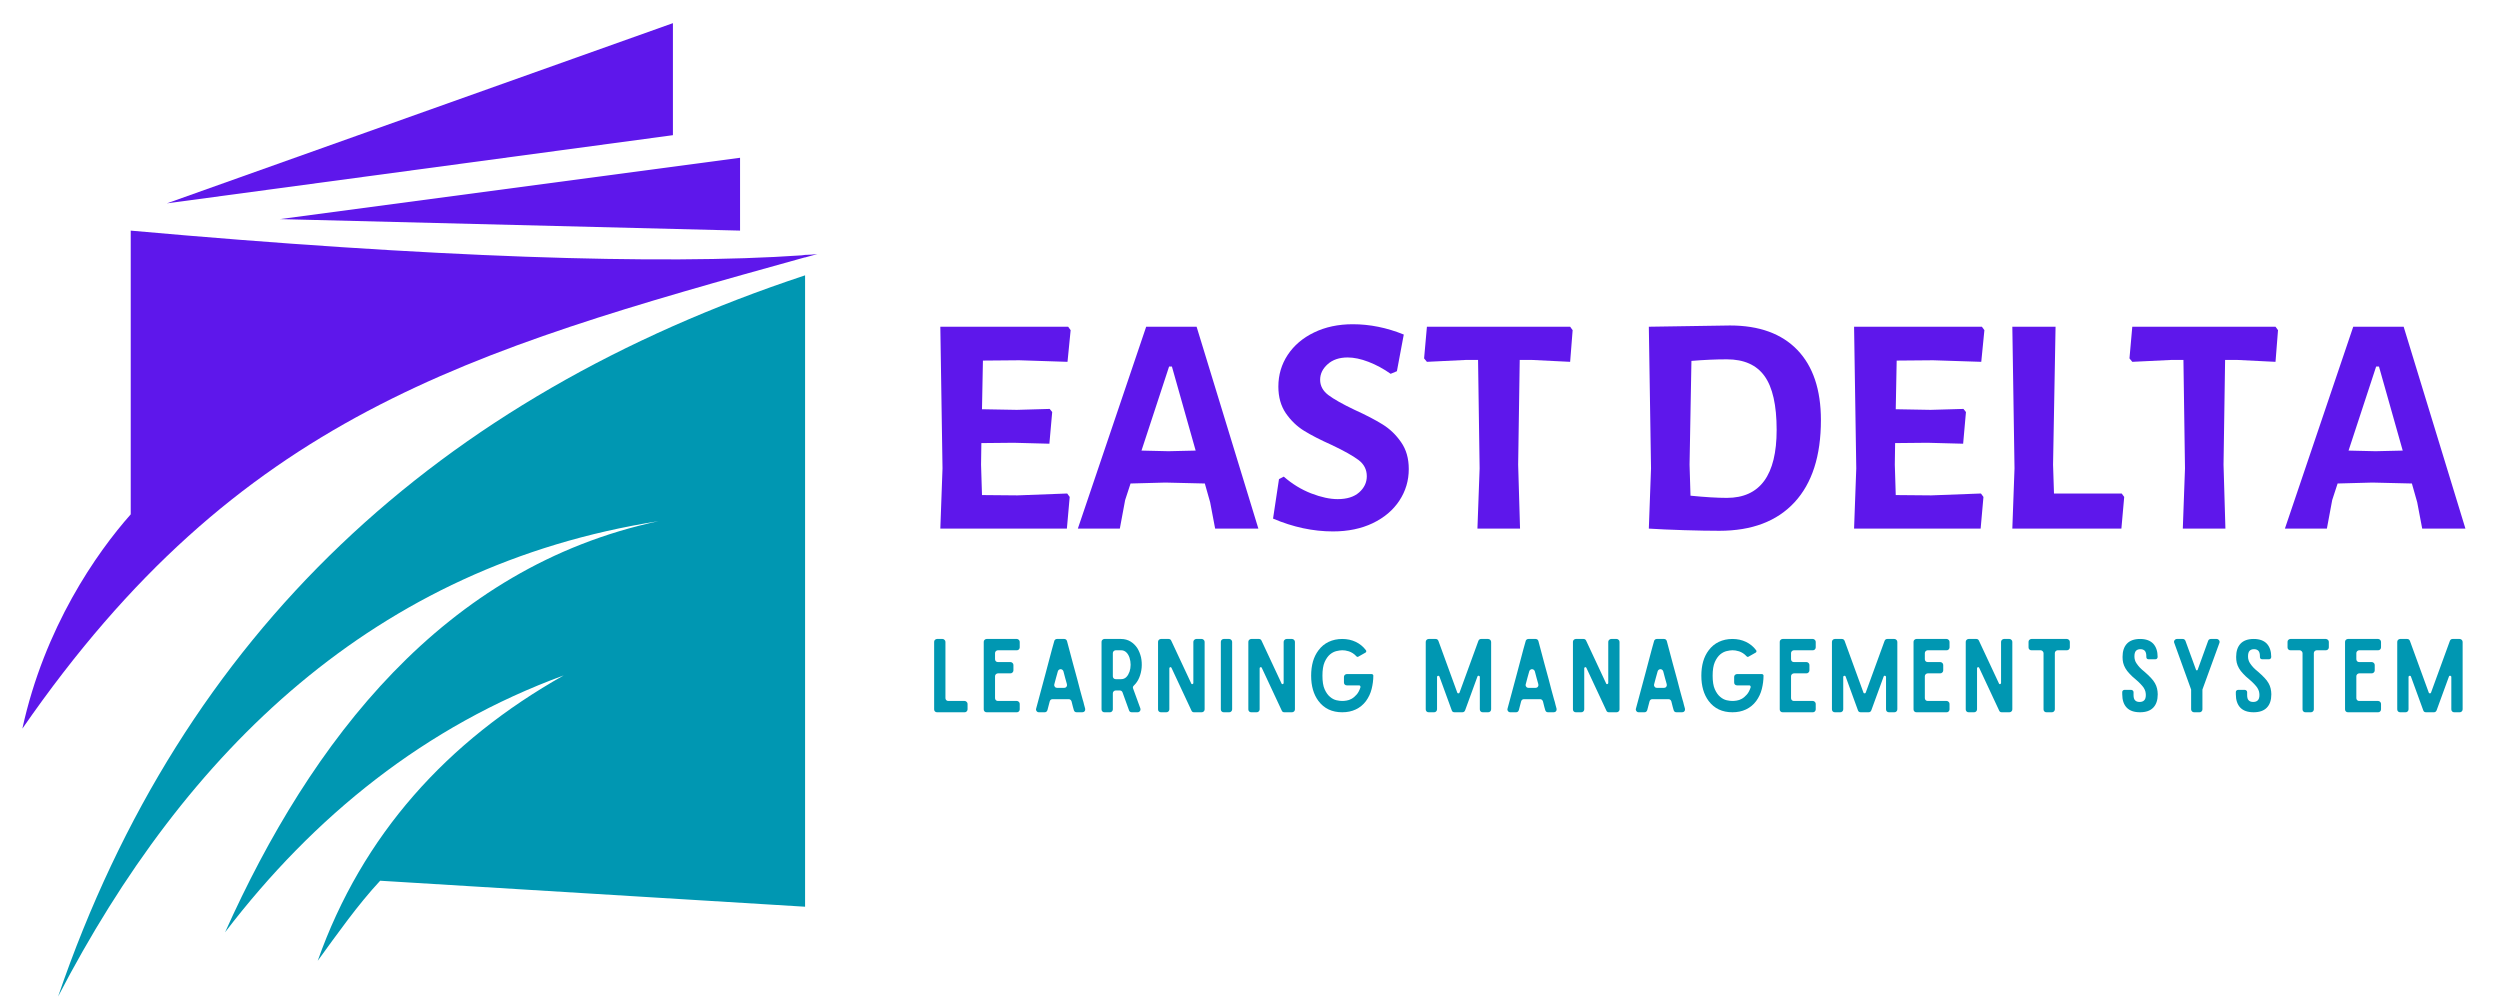 <svg xmlns="http://www.w3.org/2000/svg" xmlns:xlink="http://www.w3.org/1999/xlink" width="500" zoomAndPan="magnify" viewBox="0 0 375 150" height="200" preserveAspectRatio="xMidYMid meet" version="1.0"><defs><g/><clipPath id="18ae863fc8"><path d="M 25 3.355 L 101 3.355 L 101 31 L 25 31 Z M 25 3.355 " clip-rule="nonzero"/></clipPath><clipPath id="66ba76a9de"><path d="M 3.355 34 L 122.605 34 L 122.605 110 L 3.355 110 Z M 3.355 34 " clip-rule="nonzero"/></clipPath><clipPath id="3b67ca5e8e"><path d="M 8 41 L 121 41 L 121 149.605 L 8 149.605 Z M 8 41 " clip-rule="nonzero"/></clipPath></defs><g clip-path="url(#18ae863fc8)"><path fill="#5e17eb" d="M 100.938 3.473 L 25.027 30.504 L 100.938 20.277 Z M 100.938 3.473 " fill-opacity="1" fill-rule="evenodd"/></g><path fill="#5e17eb" d="M 111.008 34.59 L 111.008 23.668 L 41.98 32.867 Z M 111.008 34.59 " fill-opacity="1" fill-rule="evenodd"/><g clip-path="url(#66ba76a9de)"><path fill="#5e17eb" d="M 120.762 38.234 L 120.25 38.301 C 99.152 39.77 64.48 38.617 19.609 34.594 L 19.609 77.152 C 14.508 82.902 6.672 94.086 3.355 109.293 C 35.801 62.391 69.898 52.742 120.695 38.617 L 120.762 38.617 L 122.609 38.109 C 121.973 38.172 121.398 38.234 120.762 38.234 Z M 120.762 38.234 " fill-opacity="1" fill-rule="evenodd"/></g><g clip-path="url(#3b67ca5e8e)"><path fill="#0097b2" d="M 8.711 149.488 C 27.832 112.617 56.195 84.883 98.77 78.176 C 66.52 85.074 46.637 111.148 33.762 139.84 C 47.145 122.332 63.844 108.91 84.559 101.309 C 67.094 111.148 54.348 125.207 47.656 144.121 C 50.586 140.094 53.645 135.75 57.023 132.109 L 120.762 136.008 L 120.762 41.301 C 65.754 59.516 27.449 94.723 8.711 149.488 Z M 8.711 149.488 " fill-opacity="1" fill-rule="evenodd"/></g><g fill="#5e17eb" fill-opacity="1"><g transform="translate(137.377, 79.291)"><g><path d="M 22.703 -5.266 L 23.078 -4.75 L 22.656 0 L 3.672 0 L 4 -9.031 L 3.672 -30.281 L 22.844 -30.281 L 23.219 -29.766 L 22.75 -25.016 L 15.516 -25.25 L 10.062 -25.203 L 9.922 -17.906 L 15.141 -17.812 L 20.078 -17.953 L 20.453 -17.484 L 20.031 -12.734 L 14.672 -12.875 L 9.828 -12.828 L 9.781 -9.594 L 9.922 -5.031 L 15.234 -4.984 Z M 22.703 -5.266 "/></g></g></g><g fill="#5e17eb" fill-opacity="1"><g transform="translate(161.302, 79.291)"><g><path d="M 27.453 0 L 20.969 0 L 20.219 -3.953 L 19.422 -6.766 L 13.5 -6.906 L 8.281 -6.766 L 7.469 -4.281 L 6.672 0 L 0.375 0 L 10.625 -30.281 L 18.188 -30.281 Z M 18.047 -11.703 L 14.484 -24.312 L 14.062 -24.312 L 9.922 -11.703 L 13.969 -11.609 Z M 18.047 -11.703 "/></g></g></g><g fill="#5e17eb" fill-opacity="1"><g transform="translate(189.504, 79.291)"><g><path d="M 13.406 -30.656 C 15.969 -30.656 18.52 -30.141 21.062 -29.109 L 20.031 -23.609 L 19.094 -23.219 C 18.02 -23.977 16.91 -24.578 15.766 -25.016 C 14.629 -25.453 13.586 -25.672 12.641 -25.672 C 11.391 -25.672 10.391 -25.332 9.641 -24.656 C 8.891 -23.988 8.516 -23.211 8.516 -22.328 C 8.516 -21.422 8.926 -20.656 9.75 -20.031 C 10.582 -19.406 11.895 -18.664 13.688 -17.812 C 15.406 -17.031 16.805 -16.301 17.891 -15.625 C 18.973 -14.957 19.895 -14.07 20.656 -12.969 C 21.426 -11.875 21.812 -10.531 21.812 -8.938 C 21.812 -7.207 21.344 -5.629 20.406 -4.203 C 19.469 -2.773 18.133 -1.645 16.406 -0.812 C 14.688 0.008 12.695 0.422 10.438 0.422 C 7.457 0.422 4.461 -0.219 1.453 -1.5 L 2.344 -7.422 L 3.062 -7.797 C 4.312 -6.703 5.68 -5.863 7.172 -5.281 C 8.66 -4.707 9.984 -4.422 11.141 -4.422 C 12.523 -4.422 13.598 -4.754 14.359 -5.422 C 15.129 -6.098 15.516 -6.91 15.516 -7.859 C 15.516 -8.859 15.098 -9.672 14.266 -10.297 C 13.43 -10.922 12.094 -11.672 10.25 -12.547 C 8.551 -13.305 7.172 -14.016 6.109 -14.672 C 5.047 -15.328 4.133 -16.203 3.375 -17.297 C 2.625 -18.398 2.25 -19.734 2.25 -21.297 C 2.25 -23.055 2.719 -24.645 3.656 -26.062 C 4.602 -27.488 5.922 -28.609 7.609 -29.422 C 9.305 -30.242 11.238 -30.656 13.406 -30.656 Z M 13.406 -30.656 "/></g></g></g><g fill="#5e17eb" fill-opacity="1"><g transform="translate(212.912, 79.291)"><g><path d="M 22.984 -29.766 L 22.609 -25.016 L 16.922 -25.297 L 15.047 -25.297 L 14.812 -9.594 L 15.094 0 L 8.703 0 L 9.031 -9.031 L 8.797 -25.297 L 6.906 -25.297 L 1.125 -25.016 L 0.703 -25.531 L 1.125 -30.281 L 22.609 -30.281 Z M 22.984 -29.766 "/></g></g></g><g fill="#5e17eb" fill-opacity="1"><g transform="translate(236.555, 79.291)"><g/></g></g><g fill="#5e17eb" fill-opacity="1"><g transform="translate(243.653, 79.291)"><g><path d="M 15.844 -30.469 C 20.227 -30.469 23.598 -29.242 25.953 -26.797 C 28.305 -24.348 29.484 -20.836 29.484 -16.266 C 29.484 -10.91 28.164 -6.805 25.531 -3.953 C 22.895 -1.098 19.133 0.328 14.25 0.328 C 12.77 0.328 11.004 0.297 8.953 0.234 C 6.898 0.172 5.141 0.094 3.672 0 L 4 -9.031 L 3.672 -30.281 Z M 15.375 -4.609 C 20.352 -4.609 22.844 -8.008 22.844 -14.812 C 22.844 -18.508 22.238 -21.195 21.031 -22.875 C 19.832 -24.551 17.945 -25.391 15.375 -25.391 C 13.707 -25.391 11.938 -25.312 10.062 -25.156 L 9.781 -9.594 L 9.922 -4.938 C 12.117 -4.719 13.938 -4.609 15.375 -4.609 Z M 15.375 -4.609 "/></g></g></g><g fill="#5e17eb" fill-opacity="1"><g transform="translate(274.44, 79.291)"><g><path d="M 22.703 -5.266 L 23.078 -4.75 L 22.656 0 L 3.672 0 L 4 -9.031 L 3.672 -30.281 L 22.844 -30.281 L 23.219 -29.766 L 22.75 -25.016 L 15.516 -25.25 L 10.062 -25.203 L 9.922 -17.906 L 15.141 -17.812 L 20.078 -17.953 L 20.453 -17.484 L 20.031 -12.734 L 14.672 -12.875 L 9.828 -12.828 L 9.781 -9.594 L 9.922 -5.031 L 15.234 -4.984 Z M 22.703 -5.266 "/></g></g></g><g fill="#5e17eb" fill-opacity="1"><g transform="translate(298.365, 79.291)"><g><path d="M 20.266 -4.75 L 19.844 0 L 3.484 0 L 3.812 -9.031 L 3.484 -30.281 L 9.969 -30.281 L 9.594 -9.594 L 9.734 -5.266 L 19.891 -5.266 Z M 20.266 -4.75 "/></g></g></g><g fill="#5e17eb" fill-opacity="1"><g transform="translate(318.718, 79.291)"><g><path d="M 22.984 -29.766 L 22.609 -25.016 L 16.922 -25.297 L 15.047 -25.297 L 14.812 -9.594 L 15.094 0 L 8.703 0 L 9.031 -9.031 L 8.797 -25.297 L 6.906 -25.297 L 1.125 -25.016 L 0.703 -25.531 L 1.125 -30.281 L 22.609 -30.281 Z M 22.984 -29.766 "/></g></g></g><g fill="#5e17eb" fill-opacity="1"><g transform="translate(342.361, 79.291)"><g><path d="M 27.453 0 L 20.969 0 L 20.219 -3.953 L 19.422 -6.766 L 13.5 -6.906 L 8.281 -6.766 L 7.469 -4.281 L 6.672 0 L 0.375 0 L 10.625 -30.281 L 18.188 -30.281 Z M 18.047 -11.703 L 14.484 -24.312 L 14.062 -24.312 L 9.922 -11.703 L 13.969 -11.609 Z M 18.047 -11.703 "/></g></g></g><g fill="#0097b2" fill-opacity="1"><g transform="translate(139.371, 106.84)"><g><path d="M 5.324 -1.695 L 2.879 -1.695 C 2.762 -1.695 2.656 -1.727 2.566 -1.816 C 2.477 -1.906 2.445 -2.012 2.445 -2.129 L 2.445 -10.559 C 2.445 -10.68 2.398 -10.77 2.309 -10.859 C 2.219 -10.949 2.129 -10.996 2.012 -10.996 L 1.184 -10.996 C 1.066 -10.996 0.961 -10.949 0.871 -10.859 C 0.781 -10.77 0.75 -10.68 0.75 -10.559 L 0.75 -0.434 C 0.75 -0.316 0.781 -0.211 0.871 -0.121 C 0.961 -0.031 1.066 0 1.184 0 L 5.324 0 C 5.445 0 5.535 -0.031 5.625 -0.121 C 5.715 -0.211 5.762 -0.316 5.762 -0.434 L 5.762 -1.262 C 5.762 -1.379 5.715 -1.469 5.625 -1.559 C 5.535 -1.648 5.445 -1.695 5.324 -1.695 Z M 5.324 -1.695 "/></g></g></g><g fill="#0097b2" fill-opacity="1"><g transform="translate(146.811, 106.84)"><g><path d="M 6.148 -9.734 L 6.148 -10.559 C 6.148 -10.68 6.105 -10.77 6.016 -10.859 C 5.926 -10.949 5.836 -10.996 5.715 -10.996 L 1.184 -10.996 C 1.066 -10.996 0.961 -10.949 0.871 -10.859 C 0.781 -10.77 0.75 -10.68 0.75 -10.559 L 0.75 -0.434 C 0.75 -0.316 0.781 -0.211 0.871 -0.121 C 0.961 -0.031 1.066 0 1.184 0 L 5.715 0 C 5.836 0 5.926 -0.031 6.016 -0.121 C 6.105 -0.211 6.148 -0.316 6.148 -0.434 L 6.148 -1.262 C 6.148 -1.379 6.105 -1.469 6.016 -1.559 C 5.926 -1.648 5.836 -1.695 5.715 -1.695 L 2.879 -1.695 C 2.762 -1.695 2.656 -1.727 2.566 -1.816 C 2.477 -1.906 2.445 -2.012 2.445 -2.129 L 2.445 -5.398 C 2.445 -5.52 2.477 -5.609 2.566 -5.699 C 2.656 -5.789 2.762 -5.836 2.879 -5.836 L 4.754 -5.836 C 4.875 -5.836 4.98 -5.879 5.07 -5.969 C 5.16 -6.059 5.203 -6.164 5.203 -6.285 L 5.203 -7.094 C 5.203 -7.215 5.16 -7.305 5.07 -7.395 C 4.98 -7.484 4.875 -7.531 4.754 -7.531 L 2.879 -7.531 C 2.762 -7.531 2.656 -7.559 2.566 -7.648 C 2.477 -7.738 2.445 -7.844 2.445 -7.965 L 2.445 -8.863 C 2.445 -8.984 2.477 -9.074 2.566 -9.164 C 2.656 -9.254 2.762 -9.301 2.879 -9.301 L 5.715 -9.301 C 5.836 -9.301 5.926 -9.328 6.016 -9.422 C 6.105 -9.512 6.148 -9.613 6.148 -9.734 Z M 6.148 -9.734 "/></g></g></g><g fill="#0097b2" fill-opacity="1"><g transform="translate(154.641, 106.84)"><g><path d="M 6.855 0 L 7.711 0 C 7.844 0 7.965 -0.047 8.055 -0.164 C 8.145 -0.285 8.16 -0.406 8.129 -0.555 C 8.055 -0.809 7.996 -1.004 7.965 -1.156 C 7.934 -1.289 7.906 -1.41 7.875 -1.531 C 7.844 -1.637 7.801 -1.754 7.77 -1.875 C 7.738 -1.996 7.68 -2.176 7.621 -2.414 C 7.559 -2.656 7.469 -2.969 7.363 -3.359 C 7.262 -3.75 7.125 -4.262 6.961 -4.906 C 6.781 -5.535 6.57 -6.328 6.316 -7.273 C 6.059 -8.203 5.762 -9.344 5.414 -10.664 C 5.387 -10.754 5.34 -10.844 5.266 -10.906 C 5.176 -10.965 5.086 -10.996 4.996 -10.996 L 3.914 -10.996 C 3.809 -10.996 3.719 -10.965 3.645 -10.906 C 3.555 -10.844 3.512 -10.754 3.496 -10.664 C 3.406 -10.379 3.301 -9.988 3.164 -9.48 C 3.031 -8.969 2.879 -8.414 2.715 -7.785 C 2.551 -7.156 2.371 -6.496 2.191 -5.805 C 2.012 -5.113 1.828 -4.441 1.648 -3.781 C 1.469 -3.121 1.305 -2.52 1.156 -1.949 C 1.004 -1.379 0.871 -0.914 0.781 -0.555 C 0.734 -0.406 0.766 -0.285 0.855 -0.164 C 0.945 -0.047 1.051 0 1.199 0 L 2.055 0 C 2.266 0 2.398 -0.105 2.477 -0.328 C 2.52 -0.48 2.566 -0.676 2.625 -0.898 C 2.684 -1.109 2.746 -1.363 2.82 -1.637 C 2.879 -1.844 3.031 -1.965 3.254 -1.965 L 5.656 -1.965 C 5.863 -1.965 6.016 -1.844 6.09 -1.637 C 6.18 -1.273 6.238 -1.004 6.301 -0.797 C 6.359 -0.586 6.406 -0.434 6.434 -0.328 C 6.496 -0.105 6.645 0 6.855 0 Z M 3.512 -4.215 C 3.602 -4.531 3.676 -4.844 3.766 -5.176 C 3.855 -5.488 3.945 -5.805 4.035 -6.137 C 4.066 -6.238 4.109 -6.316 4.199 -6.375 C 4.273 -6.434 4.363 -6.465 4.453 -6.465 C 4.547 -6.465 4.621 -6.434 4.711 -6.375 C 4.785 -6.316 4.844 -6.238 4.875 -6.137 C 4.965 -5.773 5.055 -5.43 5.145 -5.113 C 5.234 -4.785 5.309 -4.484 5.398 -4.215 C 5.43 -4.066 5.414 -3.945 5.324 -3.824 C 5.234 -3.703 5.113 -3.66 4.98 -3.66 L 3.93 -3.66 C 3.781 -3.66 3.676 -3.703 3.586 -3.824 C 3.496 -3.945 3.465 -4.066 3.512 -4.215 Z M 3.512 -4.215 "/></g></g></g><g fill="#0097b2" fill-opacity="1"><g transform="translate(164.481, 106.84)"><g><path d="M 3.66 -10.996 L 1.184 -10.996 C 1.066 -10.996 0.961 -10.949 0.871 -10.859 C 0.781 -10.77 0.75 -10.68 0.75 -10.559 L 0.75 -0.434 C 0.75 -0.316 0.781 -0.211 0.871 -0.121 C 0.961 -0.031 1.066 0 1.184 0 L 2.012 0 C 2.129 0 2.219 -0.031 2.309 -0.121 C 2.398 -0.211 2.445 -0.316 2.445 -0.434 L 2.445 -2.836 C 2.445 -2.953 2.477 -3.047 2.566 -3.137 C 2.656 -3.227 2.762 -3.27 2.879 -3.27 L 3.48 -3.27 C 3.691 -3.27 3.824 -3.164 3.898 -2.984 L 4.875 -0.285 C 4.934 -0.09 5.086 0 5.297 0 L 6.148 0 C 6.301 0 6.422 -0.059 6.512 -0.18 C 6.602 -0.301 6.613 -0.434 6.57 -0.586 L 5.488 -3.555 C 5.414 -3.734 5.461 -3.887 5.609 -4.02 C 5.941 -4.336 6.211 -4.727 6.406 -5.203 C 6.602 -5.672 6.719 -6.164 6.766 -6.691 C 6.809 -7.199 6.781 -7.727 6.676 -8.234 C 6.555 -8.746 6.375 -9.195 6.121 -9.613 C 5.852 -10.02 5.52 -10.352 5.113 -10.605 C 4.695 -10.859 4.215 -10.996 3.66 -10.996 Z M 2.445 -5.398 L 2.445 -8.863 C 2.445 -8.984 2.477 -9.074 2.566 -9.164 C 2.656 -9.254 2.762 -9.301 2.879 -9.301 L 3.691 -9.301 C 4.004 -9.301 4.273 -9.18 4.484 -8.969 C 4.695 -8.762 4.844 -8.488 4.949 -8.176 C 5.055 -7.844 5.113 -7.5 5.113 -7.125 C 5.113 -6.75 5.055 -6.406 4.949 -6.09 C 4.828 -5.762 4.68 -5.488 4.469 -5.281 C 4.262 -5.07 3.988 -4.965 3.691 -4.965 L 2.879 -4.965 C 2.762 -4.965 2.656 -4.996 2.566 -5.086 C 2.477 -5.176 2.445 -5.281 2.445 -5.398 Z M 2.445 -5.398 "/></g></g></g><g fill="#0097b2" fill-opacity="1"><g transform="translate(172.956, 106.84)"><g><path d="M 7.305 -10.996 L 6.496 -10.996 C 6.375 -10.996 6.27 -10.949 6.18 -10.859 C 6.09 -10.77 6.047 -10.68 6.047 -10.559 L 6.047 -4.395 C 6.047 -4.305 6 -4.246 5.926 -4.23 C 5.82 -4.199 5.762 -4.23 5.73 -4.32 L 2.73 -10.738 C 2.656 -10.906 2.52 -10.996 2.34 -10.996 L 1.184 -10.996 C 1.066 -10.996 0.961 -10.949 0.871 -10.859 C 0.781 -10.77 0.75 -10.68 0.75 -10.559 L 0.75 -0.434 C 0.75 -0.316 0.781 -0.211 0.871 -0.121 C 0.961 -0.031 1.066 0 1.184 0 L 1.996 0 C 2.113 0 2.219 -0.031 2.309 -0.121 C 2.398 -0.211 2.445 -0.316 2.445 -0.434 L 2.445 -6.602 C 2.445 -6.691 2.488 -6.734 2.578 -6.766 C 2.672 -6.781 2.73 -6.75 2.762 -6.676 L 5.762 -0.254 C 5.836 -0.074 5.969 0 6.148 0 L 7.305 0 C 7.426 0 7.531 -0.047 7.621 -0.137 C 7.695 -0.211 7.738 -0.316 7.738 -0.434 L 7.738 -10.559 C 7.738 -10.68 7.695 -10.77 7.605 -10.859 C 7.516 -10.949 7.426 -10.996 7.305 -10.996 Z M 7.305 -10.996 "/></g></g></g><g fill="#0097b2" fill-opacity="1"><g transform="translate(182.376, 106.84)"><g><path d="M 2.012 -10.996 L 1.184 -10.996 C 1.066 -10.996 0.961 -10.949 0.871 -10.859 C 0.781 -10.77 0.75 -10.68 0.75 -10.559 L 0.75 -0.434 C 0.75 -0.316 0.781 -0.211 0.871 -0.121 C 0.961 -0.031 1.066 0 1.184 0 L 2.012 0 C 2.129 0 2.219 -0.031 2.309 -0.121 C 2.398 -0.211 2.445 -0.316 2.445 -0.434 L 2.445 -10.559 C 2.445 -10.68 2.398 -10.77 2.309 -10.859 C 2.219 -10.949 2.129 -10.996 2.012 -10.996 Z M 2.012 -10.996 "/></g></g></g><g fill="#0097b2" fill-opacity="1"><g transform="translate(186.501, 106.84)"><g><path d="M 7.305 -10.996 L 6.496 -10.996 C 6.375 -10.996 6.27 -10.949 6.18 -10.859 C 6.09 -10.77 6.047 -10.68 6.047 -10.559 L 6.047 -4.395 C 6.047 -4.305 6 -4.246 5.926 -4.23 C 5.82 -4.199 5.762 -4.23 5.73 -4.32 L 2.73 -10.738 C 2.656 -10.906 2.52 -10.996 2.34 -10.996 L 1.184 -10.996 C 1.066 -10.996 0.961 -10.949 0.871 -10.859 C 0.781 -10.77 0.75 -10.68 0.75 -10.559 L 0.75 -0.434 C 0.75 -0.316 0.781 -0.211 0.871 -0.121 C 0.961 -0.031 1.066 0 1.184 0 L 1.996 0 C 2.113 0 2.219 -0.031 2.309 -0.121 C 2.398 -0.211 2.445 -0.316 2.445 -0.434 L 2.445 -6.602 C 2.445 -6.691 2.488 -6.734 2.578 -6.766 C 2.672 -6.781 2.73 -6.75 2.762 -6.676 L 5.762 -0.254 C 5.836 -0.074 5.969 0 6.148 0 L 7.305 0 C 7.426 0 7.531 -0.047 7.621 -0.137 C 7.695 -0.211 7.738 -0.316 7.738 -0.434 L 7.738 -10.559 C 7.738 -10.68 7.695 -10.77 7.605 -10.859 C 7.516 -10.949 7.426 -10.996 7.305 -10.996 Z M 7.305 -10.996 "/></g></g></g><g fill="#0097b2" fill-opacity="1"><g transform="translate(195.921, 106.84)"><g><path d="M 9.84 -5.73 L 6.105 -5.73 C 5.984 -5.73 5.879 -5.684 5.789 -5.594 C 5.699 -5.504 5.672 -5.414 5.672 -5.297 L 5.672 -4.484 C 5.672 -4.352 5.699 -4.246 5.789 -4.156 C 5.879 -4.066 5.984 -4.035 6.105 -4.035 L 7.934 -4.035 C 8.012 -4.035 8.07 -4.004 8.113 -3.945 C 8.145 -3.887 8.16 -3.809 8.145 -3.734 C 7.996 -3.285 7.816 -2.926 7.574 -2.656 C 7.336 -2.387 7.094 -2.176 6.824 -2.023 C 6.555 -1.875 6.301 -1.785 6.059 -1.754 C 5.805 -1.711 5.594 -1.695 5.414 -1.695 C 5.176 -1.695 4.891 -1.727 4.559 -1.801 C 4.23 -1.875 3.898 -2.039 3.586 -2.309 C 3.27 -2.566 3 -2.941 2.773 -3.449 C 2.551 -3.945 2.445 -4.621 2.445 -5.488 C 2.445 -6.344 2.551 -7.02 2.773 -7.531 C 3 -8.039 3.27 -8.414 3.586 -8.684 C 3.898 -8.941 4.23 -9.105 4.559 -9.18 C 4.891 -9.254 5.176 -9.301 5.414 -9.301 C 5.535 -9.301 5.684 -9.285 5.863 -9.27 C 6.047 -9.238 6.227 -9.195 6.422 -9.137 C 6.602 -9.074 6.797 -8.984 6.988 -8.863 C 7.184 -8.746 7.363 -8.578 7.547 -8.387 C 7.637 -8.297 7.727 -8.281 7.828 -8.34 L 8.91 -8.953 C 8.969 -8.984 9 -9.047 9.016 -9.105 C 9.031 -9.164 9.016 -9.227 8.984 -9.285 C 8.566 -9.855 8.039 -10.273 7.441 -10.559 C 6.84 -10.844 6.164 -10.996 5.414 -10.996 C 4.664 -10.996 3.977 -10.844 3.375 -10.559 C 2.773 -10.273 2.266 -9.855 1.844 -9.285 C 1.484 -8.805 1.199 -8.234 1.02 -7.605 C 0.84 -6.961 0.75 -6.254 0.75 -5.488 C 0.75 -3.945 1.109 -2.684 1.844 -1.695 C 2.699 -0.555 3.887 0 5.414 0 C 6.164 0 6.84 -0.137 7.441 -0.422 C 8.039 -0.703 8.566 -1.125 8.984 -1.695 C 9.375 -2.234 9.66 -2.836 9.824 -3.496 C 9.988 -4.156 10.078 -4.816 10.078 -5.504 C 10.078 -5.566 10.051 -5.609 10.004 -5.656 C 9.961 -5.699 9.898 -5.73 9.84 -5.73 Z M 9.84 -5.73 "/></g></g></g><g fill="#0097b2" fill-opacity="1"><g transform="translate(207.681, 106.84)"><g/></g></g><g fill="#0097b2" fill-opacity="1"><g transform="translate(213.111, 106.84)"><g><path d="M 10.109 -10.996 L 9.059 -10.996 C 8.852 -10.996 8.715 -10.891 8.641 -10.695 L 5.82 -2.953 C 5.789 -2.863 5.746 -2.836 5.656 -2.836 C 5.566 -2.836 5.504 -2.863 5.477 -2.953 L 2.656 -10.695 C 2.578 -10.891 2.445 -10.996 2.234 -10.996 L 1.199 -10.996 C 1.066 -10.996 0.961 -10.949 0.871 -10.859 C 0.781 -10.77 0.75 -10.664 0.75 -10.547 L 0.75 -0.449 C 0.75 -0.316 0.781 -0.211 0.871 -0.121 C 0.961 -0.031 1.066 0 1.199 0 L 1.996 0 C 2.113 0 2.219 -0.031 2.309 -0.121 C 2.398 -0.211 2.445 -0.316 2.445 -0.449 L 2.445 -5.297 C 2.445 -5.387 2.488 -5.445 2.594 -5.477 C 2.699 -5.488 2.773 -5.445 2.805 -5.355 L 4.648 -0.301 C 4.711 -0.09 4.859 0 5.07 0 L 6.238 0 C 6.328 0 6.406 -0.016 6.496 -0.074 C 6.57 -0.137 6.629 -0.211 6.66 -0.301 L 8.504 -5.355 C 8.535 -5.445 8.594 -5.488 8.715 -5.477 C 8.805 -5.445 8.863 -5.387 8.863 -5.297 L 8.863 -0.449 C 8.863 -0.316 8.895 -0.211 8.984 -0.121 C 9.074 -0.031 9.18 0 9.301 0 L 10.109 0 C 10.23 0 10.336 -0.031 10.426 -0.121 C 10.516 -0.211 10.559 -0.316 10.559 -0.449 L 10.559 -10.547 C 10.559 -10.664 10.516 -10.77 10.426 -10.859 C 10.336 -10.949 10.23 -10.996 10.109 -10.996 Z M 10.109 -10.996 "/></g></g></g><g fill="#0097b2" fill-opacity="1"><g transform="translate(225.351, 106.84)"><g><path d="M 6.855 0 L 7.711 0 C 7.844 0 7.965 -0.047 8.055 -0.164 C 8.145 -0.285 8.16 -0.406 8.129 -0.555 C 8.055 -0.809 7.996 -1.004 7.965 -1.156 C 7.934 -1.289 7.906 -1.41 7.875 -1.531 C 7.844 -1.637 7.801 -1.754 7.77 -1.875 C 7.738 -1.996 7.68 -2.176 7.621 -2.414 C 7.559 -2.656 7.469 -2.969 7.363 -3.359 C 7.262 -3.75 7.125 -4.262 6.961 -4.906 C 6.781 -5.535 6.57 -6.328 6.316 -7.273 C 6.059 -8.203 5.762 -9.344 5.414 -10.664 C 5.387 -10.754 5.34 -10.844 5.266 -10.906 C 5.176 -10.965 5.086 -10.996 4.996 -10.996 L 3.914 -10.996 C 3.809 -10.996 3.719 -10.965 3.645 -10.906 C 3.555 -10.844 3.512 -10.754 3.496 -10.664 C 3.406 -10.379 3.301 -9.988 3.164 -9.48 C 3.031 -8.969 2.879 -8.414 2.715 -7.785 C 2.551 -7.156 2.371 -6.496 2.191 -5.805 C 2.012 -5.113 1.828 -4.441 1.648 -3.781 C 1.469 -3.121 1.305 -2.52 1.156 -1.949 C 1.004 -1.379 0.871 -0.914 0.781 -0.555 C 0.734 -0.406 0.766 -0.285 0.855 -0.164 C 0.945 -0.047 1.051 0 1.199 0 L 2.055 0 C 2.266 0 2.398 -0.105 2.477 -0.328 C 2.52 -0.48 2.566 -0.676 2.625 -0.898 C 2.684 -1.109 2.746 -1.363 2.82 -1.637 C 2.879 -1.844 3.031 -1.965 3.254 -1.965 L 5.656 -1.965 C 5.863 -1.965 6.016 -1.844 6.09 -1.637 C 6.18 -1.273 6.238 -1.004 6.301 -0.797 C 6.359 -0.586 6.406 -0.434 6.434 -0.328 C 6.496 -0.105 6.645 0 6.855 0 Z M 3.512 -4.215 C 3.602 -4.531 3.676 -4.844 3.766 -5.176 C 3.855 -5.488 3.945 -5.805 4.035 -6.137 C 4.066 -6.238 4.109 -6.316 4.199 -6.375 C 4.273 -6.434 4.363 -6.465 4.453 -6.465 C 4.547 -6.465 4.621 -6.434 4.711 -6.375 C 4.785 -6.316 4.844 -6.238 4.875 -6.137 C 4.965 -5.773 5.055 -5.43 5.145 -5.113 C 5.234 -4.785 5.309 -4.484 5.398 -4.215 C 5.43 -4.066 5.414 -3.945 5.324 -3.824 C 5.234 -3.703 5.113 -3.66 4.98 -3.66 L 3.93 -3.66 C 3.781 -3.66 3.676 -3.703 3.586 -3.824 C 3.496 -3.945 3.465 -4.066 3.512 -4.215 Z M 3.512 -4.215 "/></g></g></g><g fill="#0097b2" fill-opacity="1"><g transform="translate(235.191, 106.84)"><g><path d="M 7.305 -10.996 L 6.496 -10.996 C 6.375 -10.996 6.27 -10.949 6.18 -10.859 C 6.09 -10.77 6.047 -10.68 6.047 -10.559 L 6.047 -4.395 C 6.047 -4.305 6 -4.246 5.926 -4.23 C 5.82 -4.199 5.762 -4.23 5.73 -4.32 L 2.73 -10.738 C 2.656 -10.906 2.52 -10.996 2.34 -10.996 L 1.184 -10.996 C 1.066 -10.996 0.961 -10.949 0.871 -10.859 C 0.781 -10.77 0.75 -10.68 0.75 -10.559 L 0.75 -0.434 C 0.75 -0.316 0.781 -0.211 0.871 -0.121 C 0.961 -0.031 1.066 0 1.184 0 L 1.996 0 C 2.113 0 2.219 -0.031 2.309 -0.121 C 2.398 -0.211 2.445 -0.316 2.445 -0.434 L 2.445 -6.602 C 2.445 -6.691 2.488 -6.734 2.578 -6.766 C 2.672 -6.781 2.73 -6.75 2.762 -6.676 L 5.762 -0.254 C 5.836 -0.074 5.969 0 6.148 0 L 7.305 0 C 7.426 0 7.531 -0.047 7.621 -0.137 C 7.695 -0.211 7.738 -0.316 7.738 -0.434 L 7.738 -10.559 C 7.738 -10.68 7.695 -10.77 7.605 -10.859 C 7.516 -10.949 7.426 -10.996 7.305 -10.996 Z M 7.305 -10.996 "/></g></g></g><g fill="#0097b2" fill-opacity="1"><g transform="translate(244.611, 106.84)"><g><path d="M 6.855 0 L 7.711 0 C 7.844 0 7.965 -0.047 8.055 -0.164 C 8.145 -0.285 8.16 -0.406 8.129 -0.555 C 8.055 -0.809 7.996 -1.004 7.965 -1.156 C 7.934 -1.289 7.906 -1.41 7.875 -1.531 C 7.844 -1.637 7.801 -1.754 7.77 -1.875 C 7.738 -1.996 7.68 -2.176 7.621 -2.414 C 7.559 -2.656 7.469 -2.969 7.363 -3.359 C 7.262 -3.75 7.125 -4.262 6.961 -4.906 C 6.781 -5.535 6.57 -6.328 6.316 -7.273 C 6.059 -8.203 5.762 -9.344 5.414 -10.664 C 5.387 -10.754 5.34 -10.844 5.266 -10.906 C 5.176 -10.965 5.086 -10.996 4.996 -10.996 L 3.914 -10.996 C 3.809 -10.996 3.719 -10.965 3.645 -10.906 C 3.555 -10.844 3.512 -10.754 3.496 -10.664 C 3.406 -10.379 3.301 -9.988 3.164 -9.48 C 3.031 -8.969 2.879 -8.414 2.715 -7.785 C 2.551 -7.156 2.371 -6.496 2.191 -5.805 C 2.012 -5.113 1.828 -4.441 1.648 -3.781 C 1.469 -3.121 1.305 -2.52 1.156 -1.949 C 1.004 -1.379 0.871 -0.914 0.781 -0.555 C 0.734 -0.406 0.766 -0.285 0.855 -0.164 C 0.945 -0.047 1.051 0 1.199 0 L 2.055 0 C 2.266 0 2.398 -0.105 2.477 -0.328 C 2.52 -0.48 2.566 -0.676 2.625 -0.898 C 2.684 -1.109 2.746 -1.363 2.82 -1.637 C 2.879 -1.844 3.031 -1.965 3.254 -1.965 L 5.656 -1.965 C 5.863 -1.965 6.016 -1.844 6.09 -1.637 C 6.18 -1.273 6.238 -1.004 6.301 -0.797 C 6.359 -0.586 6.406 -0.434 6.434 -0.328 C 6.496 -0.105 6.645 0 6.855 0 Z M 3.512 -4.215 C 3.602 -4.531 3.676 -4.844 3.766 -5.176 C 3.855 -5.488 3.945 -5.805 4.035 -6.137 C 4.066 -6.238 4.109 -6.316 4.199 -6.375 C 4.273 -6.434 4.363 -6.465 4.453 -6.465 C 4.547 -6.465 4.621 -6.434 4.711 -6.375 C 4.785 -6.316 4.844 -6.238 4.875 -6.137 C 4.965 -5.773 5.055 -5.43 5.145 -5.113 C 5.234 -4.785 5.309 -4.484 5.398 -4.215 C 5.43 -4.066 5.414 -3.945 5.324 -3.824 C 5.234 -3.703 5.113 -3.66 4.98 -3.66 L 3.93 -3.66 C 3.781 -3.66 3.676 -3.703 3.586 -3.824 C 3.496 -3.945 3.465 -4.066 3.512 -4.215 Z M 3.512 -4.215 "/></g></g></g><g fill="#0097b2" fill-opacity="1"><g transform="translate(254.451, 106.84)"><g><path d="M 9.84 -5.73 L 6.105 -5.73 C 5.984 -5.73 5.879 -5.684 5.789 -5.594 C 5.699 -5.504 5.672 -5.414 5.672 -5.297 L 5.672 -4.484 C 5.672 -4.352 5.699 -4.246 5.789 -4.156 C 5.879 -4.066 5.984 -4.035 6.105 -4.035 L 7.934 -4.035 C 8.012 -4.035 8.07 -4.004 8.113 -3.945 C 8.145 -3.887 8.16 -3.809 8.145 -3.734 C 7.996 -3.285 7.816 -2.926 7.574 -2.656 C 7.336 -2.387 7.094 -2.176 6.824 -2.023 C 6.555 -1.875 6.301 -1.785 6.059 -1.754 C 5.805 -1.711 5.594 -1.695 5.414 -1.695 C 5.176 -1.695 4.891 -1.727 4.559 -1.801 C 4.23 -1.875 3.898 -2.039 3.586 -2.309 C 3.27 -2.566 3 -2.941 2.773 -3.449 C 2.551 -3.945 2.445 -4.621 2.445 -5.488 C 2.445 -6.344 2.551 -7.02 2.773 -7.531 C 3 -8.039 3.27 -8.414 3.586 -8.684 C 3.898 -8.941 4.23 -9.105 4.559 -9.18 C 4.891 -9.254 5.176 -9.301 5.414 -9.301 C 5.535 -9.301 5.684 -9.285 5.863 -9.27 C 6.047 -9.238 6.227 -9.195 6.422 -9.137 C 6.602 -9.074 6.797 -8.984 6.988 -8.863 C 7.184 -8.746 7.363 -8.578 7.547 -8.387 C 7.637 -8.297 7.727 -8.281 7.828 -8.34 L 8.91 -8.953 C 8.969 -8.984 9 -9.047 9.016 -9.105 C 9.031 -9.164 9.016 -9.227 8.984 -9.285 C 8.566 -9.855 8.039 -10.273 7.441 -10.559 C 6.84 -10.844 6.164 -10.996 5.414 -10.996 C 4.664 -10.996 3.977 -10.844 3.375 -10.559 C 2.773 -10.273 2.266 -9.855 1.844 -9.285 C 1.484 -8.805 1.199 -8.234 1.02 -7.605 C 0.84 -6.961 0.75 -6.254 0.75 -5.488 C 0.75 -3.945 1.109 -2.684 1.844 -1.695 C 2.699 -0.555 3.887 0 5.414 0 C 6.164 0 6.84 -0.137 7.441 -0.422 C 8.039 -0.703 8.566 -1.125 8.984 -1.695 C 9.375 -2.234 9.66 -2.836 9.824 -3.496 C 9.988 -4.156 10.078 -4.816 10.078 -5.504 C 10.078 -5.566 10.051 -5.609 10.004 -5.656 C 9.961 -5.699 9.898 -5.73 9.84 -5.73 Z M 9.84 -5.73 "/></g></g></g><g fill="#0097b2" fill-opacity="1"><g transform="translate(266.211, 106.84)"><g><path d="M 6.148 -9.734 L 6.148 -10.559 C 6.148 -10.68 6.105 -10.77 6.016 -10.859 C 5.926 -10.949 5.836 -10.996 5.715 -10.996 L 1.184 -10.996 C 1.066 -10.996 0.961 -10.949 0.871 -10.859 C 0.781 -10.77 0.75 -10.68 0.75 -10.559 L 0.75 -0.434 C 0.75 -0.316 0.781 -0.211 0.871 -0.121 C 0.961 -0.031 1.066 0 1.184 0 L 5.715 0 C 5.836 0 5.926 -0.031 6.016 -0.121 C 6.105 -0.211 6.148 -0.316 6.148 -0.434 L 6.148 -1.262 C 6.148 -1.379 6.105 -1.469 6.016 -1.559 C 5.926 -1.648 5.836 -1.695 5.715 -1.695 L 2.879 -1.695 C 2.762 -1.695 2.656 -1.727 2.566 -1.816 C 2.477 -1.906 2.445 -2.012 2.445 -2.129 L 2.445 -5.398 C 2.445 -5.52 2.477 -5.609 2.566 -5.699 C 2.656 -5.789 2.762 -5.836 2.879 -5.836 L 4.754 -5.836 C 4.875 -5.836 4.98 -5.879 5.07 -5.969 C 5.16 -6.059 5.203 -6.164 5.203 -6.285 L 5.203 -7.094 C 5.203 -7.215 5.16 -7.305 5.07 -7.395 C 4.98 -7.484 4.875 -7.531 4.754 -7.531 L 2.879 -7.531 C 2.762 -7.531 2.656 -7.559 2.566 -7.648 C 2.477 -7.738 2.445 -7.844 2.445 -7.965 L 2.445 -8.863 C 2.445 -8.984 2.477 -9.074 2.566 -9.164 C 2.656 -9.254 2.762 -9.301 2.879 -9.301 L 5.715 -9.301 C 5.836 -9.301 5.926 -9.328 6.016 -9.422 C 6.105 -9.512 6.148 -9.613 6.148 -9.734 Z M 6.148 -9.734 "/></g></g></g><g fill="#0097b2" fill-opacity="1"><g transform="translate(274.041, 106.84)"><g><path d="M 10.109 -10.996 L 9.059 -10.996 C 8.852 -10.996 8.715 -10.891 8.641 -10.695 L 5.82 -2.953 C 5.789 -2.863 5.746 -2.836 5.656 -2.836 C 5.566 -2.836 5.504 -2.863 5.477 -2.953 L 2.656 -10.695 C 2.578 -10.891 2.445 -10.996 2.234 -10.996 L 1.199 -10.996 C 1.066 -10.996 0.961 -10.949 0.871 -10.859 C 0.781 -10.77 0.75 -10.664 0.75 -10.547 L 0.75 -0.449 C 0.75 -0.316 0.781 -0.211 0.871 -0.121 C 0.961 -0.031 1.066 0 1.199 0 L 1.996 0 C 2.113 0 2.219 -0.031 2.309 -0.121 C 2.398 -0.211 2.445 -0.316 2.445 -0.449 L 2.445 -5.297 C 2.445 -5.387 2.488 -5.445 2.594 -5.477 C 2.699 -5.488 2.773 -5.445 2.805 -5.355 L 4.648 -0.301 C 4.711 -0.09 4.859 0 5.07 0 L 6.238 0 C 6.328 0 6.406 -0.016 6.496 -0.074 C 6.57 -0.137 6.629 -0.211 6.66 -0.301 L 8.504 -5.355 C 8.535 -5.445 8.594 -5.488 8.715 -5.477 C 8.805 -5.445 8.863 -5.387 8.863 -5.297 L 8.863 -0.449 C 8.863 -0.316 8.895 -0.211 8.984 -0.121 C 9.074 -0.031 9.18 0 9.301 0 L 10.109 0 C 10.23 0 10.336 -0.031 10.426 -0.121 C 10.516 -0.211 10.559 -0.316 10.559 -0.449 L 10.559 -10.547 C 10.559 -10.664 10.516 -10.77 10.426 -10.859 C 10.336 -10.949 10.23 -10.996 10.109 -10.996 Z M 10.109 -10.996 "/></g></g></g><g fill="#0097b2" fill-opacity="1"><g transform="translate(286.281, 106.84)"><g><path d="M 6.148 -9.734 L 6.148 -10.559 C 6.148 -10.68 6.105 -10.77 6.016 -10.859 C 5.926 -10.949 5.836 -10.996 5.715 -10.996 L 1.184 -10.996 C 1.066 -10.996 0.961 -10.949 0.871 -10.859 C 0.781 -10.77 0.75 -10.68 0.75 -10.559 L 0.75 -0.434 C 0.75 -0.316 0.781 -0.211 0.871 -0.121 C 0.961 -0.031 1.066 0 1.184 0 L 5.715 0 C 5.836 0 5.926 -0.031 6.016 -0.121 C 6.105 -0.211 6.148 -0.316 6.148 -0.434 L 6.148 -1.262 C 6.148 -1.379 6.105 -1.469 6.016 -1.559 C 5.926 -1.648 5.836 -1.695 5.715 -1.695 L 2.879 -1.695 C 2.762 -1.695 2.656 -1.727 2.566 -1.816 C 2.477 -1.906 2.445 -2.012 2.445 -2.129 L 2.445 -5.398 C 2.445 -5.52 2.477 -5.609 2.566 -5.699 C 2.656 -5.789 2.762 -5.836 2.879 -5.836 L 4.754 -5.836 C 4.875 -5.836 4.98 -5.879 5.07 -5.969 C 5.16 -6.059 5.203 -6.164 5.203 -6.285 L 5.203 -7.094 C 5.203 -7.215 5.16 -7.305 5.07 -7.395 C 4.98 -7.484 4.875 -7.531 4.754 -7.531 L 2.879 -7.531 C 2.762 -7.531 2.656 -7.559 2.566 -7.648 C 2.477 -7.738 2.445 -7.844 2.445 -7.965 L 2.445 -8.863 C 2.445 -8.984 2.477 -9.074 2.566 -9.164 C 2.656 -9.254 2.762 -9.301 2.879 -9.301 L 5.715 -9.301 C 5.836 -9.301 5.926 -9.328 6.016 -9.422 C 6.105 -9.512 6.148 -9.613 6.148 -9.734 Z M 6.148 -9.734 "/></g></g></g><g fill="#0097b2" fill-opacity="1"><g transform="translate(294.111, 106.84)"><g><path d="M 7.305 -10.996 L 6.496 -10.996 C 6.375 -10.996 6.27 -10.949 6.18 -10.859 C 6.09 -10.77 6.047 -10.68 6.047 -10.559 L 6.047 -4.395 C 6.047 -4.305 6 -4.246 5.926 -4.23 C 5.82 -4.199 5.762 -4.23 5.73 -4.32 L 2.73 -10.738 C 2.656 -10.906 2.52 -10.996 2.34 -10.996 L 1.184 -10.996 C 1.066 -10.996 0.961 -10.949 0.871 -10.859 C 0.781 -10.77 0.75 -10.68 0.75 -10.559 L 0.75 -0.434 C 0.75 -0.316 0.781 -0.211 0.871 -0.121 C 0.961 -0.031 1.066 0 1.184 0 L 1.996 0 C 2.113 0 2.219 -0.031 2.309 -0.121 C 2.398 -0.211 2.445 -0.316 2.445 -0.434 L 2.445 -6.602 C 2.445 -6.691 2.488 -6.734 2.578 -6.766 C 2.672 -6.781 2.73 -6.75 2.762 -6.676 L 5.762 -0.254 C 5.836 -0.074 5.969 0 6.148 0 L 7.305 0 C 7.426 0 7.531 -0.047 7.621 -0.137 C 7.695 -0.211 7.738 -0.316 7.738 -0.434 L 7.738 -10.559 C 7.738 -10.68 7.695 -10.77 7.605 -10.859 C 7.516 -10.949 7.426 -10.996 7.305 -10.996 Z M 7.305 -10.996 "/></g></g></g><g fill="#0097b2" fill-opacity="1"><g transform="translate(303.531, 106.84)"><g><path d="M 6.945 -9.734 L 6.945 -10.559 C 6.945 -10.68 6.898 -10.77 6.809 -10.859 C 6.719 -10.949 6.613 -10.996 6.496 -10.996 L 1.184 -10.996 C 1.066 -10.996 0.961 -10.949 0.871 -10.859 C 0.781 -10.77 0.75 -10.68 0.75 -10.559 L 0.75 -9.734 C 0.75 -9.613 0.781 -9.512 0.871 -9.422 C 0.961 -9.328 1.066 -9.301 1.184 -9.301 L 2.566 -9.301 C 2.684 -9.301 2.773 -9.254 2.863 -9.164 C 2.953 -9.074 3 -8.984 3 -8.863 L 3 -0.434 C 3 -0.316 3.031 -0.211 3.121 -0.121 C 3.211 -0.031 3.316 0 3.434 0 L 4.246 0 C 4.363 0 4.469 -0.031 4.559 -0.121 C 4.648 -0.211 4.695 -0.316 4.695 -0.434 L 4.695 -8.863 C 4.695 -8.984 4.727 -9.074 4.816 -9.164 C 4.906 -9.254 5.012 -9.301 5.129 -9.301 L 6.496 -9.301 C 6.613 -9.301 6.719 -9.328 6.809 -9.422 C 6.898 -9.512 6.945 -9.613 6.945 -9.734 Z M 6.945 -9.734 "/></g></g></g><g fill="#0097b2" fill-opacity="1"><g transform="translate(312.156, 106.84)"><g/></g></g><g fill="#0097b2" fill-opacity="1"><g transform="translate(317.586, 106.84)"><g><path d="M 3.434 -10.996 C 2.551 -10.996 1.891 -10.754 1.453 -10.289 C 1.004 -9.809 0.797 -9.148 0.797 -8.297 C 0.797 -7.98 0.824 -7.695 0.887 -7.426 C 0.945 -7.156 1.066 -6.887 1.215 -6.613 C 1.363 -6.344 1.574 -6.074 1.828 -5.805 C 2.07 -5.535 2.387 -5.234 2.762 -4.934 C 3.047 -4.695 3.285 -4.469 3.48 -4.262 C 3.676 -4.051 3.84 -3.871 3.961 -3.691 C 4.078 -3.512 4.156 -3.328 4.215 -3.148 C 4.262 -2.969 4.289 -2.773 4.289 -2.594 C 4.289 -2.203 4.199 -1.934 4.035 -1.785 C 3.871 -1.621 3.645 -1.547 3.359 -1.547 C 3.059 -1.547 2.836 -1.621 2.684 -1.785 C 2.52 -1.934 2.445 -2.203 2.445 -2.594 L 2.445 -3.031 C 2.445 -3.121 2.398 -3.195 2.34 -3.254 C 2.266 -3.316 2.191 -3.359 2.102 -3.359 L 1.078 -3.359 C 0.988 -3.359 0.898 -3.316 0.84 -3.254 C 0.781 -3.195 0.75 -3.121 0.75 -3.031 L 0.75 -2.699 C 0.75 -1.828 0.977 -1.156 1.426 -0.691 C 1.875 -0.227 2.535 0 3.422 0 C 4.289 0 4.949 -0.227 5.398 -0.691 C 5.852 -1.156 6.074 -1.828 6.074 -2.699 C 6.074 -3 6.031 -3.301 5.969 -3.57 C 5.91 -3.84 5.805 -4.094 5.656 -4.363 C 5.504 -4.637 5.297 -4.906 5.039 -5.176 C 4.785 -5.445 4.469 -5.746 4.109 -6.059 C 3.809 -6.301 3.57 -6.512 3.375 -6.719 C 3.18 -6.93 3.031 -7.125 2.91 -7.305 C 2.789 -7.484 2.699 -7.648 2.656 -7.828 C 2.594 -8.012 2.578 -8.191 2.578 -8.398 C 2.578 -8.773 2.656 -9.047 2.805 -9.211 C 2.953 -9.375 3.18 -9.465 3.48 -9.465 C 3.766 -9.465 3.988 -9.375 4.141 -9.211 C 4.289 -9.047 4.363 -8.773 4.363 -8.398 L 4.363 -8.297 C 4.363 -8.191 4.395 -8.102 4.453 -8.039 C 4.516 -7.98 4.605 -7.949 4.711 -7.949 L 5.715 -7.949 C 5.805 -7.949 5.895 -7.98 5.953 -8.039 C 6.016 -8.102 6.059 -8.191 6.059 -8.297 C 6.059 -9.148 5.836 -9.809 5.398 -10.289 C 4.949 -10.754 4.305 -10.996 3.434 -10.996 Z M 3.434 -10.996 "/></g></g></g><g fill="#0097b2" fill-opacity="1"><g transform="translate(325.341, 106.84)"><g><path d="M 3.328 -3.406 L 3.328 -0.434 C 3.328 -0.316 3.375 -0.211 3.465 -0.121 C 3.555 -0.031 3.66 0 3.781 0 L 4.59 0 C 4.711 0 4.801 -0.031 4.891 -0.121 C 4.98 -0.211 5.023 -0.316 5.023 -0.434 L 5.023 -3.406 L 7.574 -10.41 C 7.621 -10.559 7.605 -10.68 7.516 -10.801 C 7.426 -10.922 7.305 -10.996 7.156 -10.996 L 6.301 -10.996 C 6.09 -10.996 5.941 -10.891 5.879 -10.711 L 4.305 -6.359 C 4.273 -6.301 4.246 -6.285 4.184 -6.285 C 4.125 -6.285 4.078 -6.301 4.066 -6.359 L 2.477 -10.711 C 2.398 -10.891 2.266 -10.996 2.07 -10.996 L 1.199 -10.996 C 1.051 -10.996 0.93 -10.922 0.84 -10.801 C 0.797 -10.738 0.766 -10.68 0.766 -10.621 C 0.75 -10.547 0.766 -10.469 0.797 -10.41 Z M 3.328 -3.406 "/></g></g></g><g fill="#0097b2" fill-opacity="1"><g transform="translate(334.626, 106.84)"><g><path d="M 3.434 -10.996 C 2.551 -10.996 1.891 -10.754 1.453 -10.289 C 1.004 -9.809 0.797 -9.148 0.797 -8.297 C 0.797 -7.98 0.824 -7.695 0.887 -7.426 C 0.945 -7.156 1.066 -6.887 1.215 -6.613 C 1.363 -6.344 1.574 -6.074 1.828 -5.805 C 2.07 -5.535 2.387 -5.234 2.762 -4.934 C 3.047 -4.695 3.285 -4.469 3.48 -4.262 C 3.676 -4.051 3.84 -3.871 3.961 -3.691 C 4.078 -3.512 4.156 -3.328 4.215 -3.148 C 4.262 -2.969 4.289 -2.773 4.289 -2.594 C 4.289 -2.203 4.199 -1.934 4.035 -1.785 C 3.871 -1.621 3.645 -1.547 3.359 -1.547 C 3.059 -1.547 2.836 -1.621 2.684 -1.785 C 2.52 -1.934 2.445 -2.203 2.445 -2.594 L 2.445 -3.031 C 2.445 -3.121 2.398 -3.195 2.34 -3.254 C 2.266 -3.316 2.191 -3.359 2.102 -3.359 L 1.078 -3.359 C 0.988 -3.359 0.898 -3.316 0.84 -3.254 C 0.781 -3.195 0.75 -3.121 0.75 -3.031 L 0.75 -2.699 C 0.75 -1.828 0.977 -1.156 1.426 -0.691 C 1.875 -0.227 2.535 0 3.422 0 C 4.289 0 4.949 -0.227 5.398 -0.691 C 5.852 -1.156 6.074 -1.828 6.074 -2.699 C 6.074 -3 6.031 -3.301 5.969 -3.57 C 5.91 -3.84 5.805 -4.094 5.656 -4.363 C 5.504 -4.637 5.297 -4.906 5.039 -5.176 C 4.785 -5.445 4.469 -5.746 4.109 -6.059 C 3.809 -6.301 3.57 -6.512 3.375 -6.719 C 3.18 -6.93 3.031 -7.125 2.91 -7.305 C 2.789 -7.484 2.699 -7.648 2.656 -7.828 C 2.594 -8.012 2.578 -8.191 2.578 -8.398 C 2.578 -8.773 2.656 -9.047 2.805 -9.211 C 2.953 -9.375 3.18 -9.465 3.48 -9.465 C 3.766 -9.465 3.988 -9.375 4.141 -9.211 C 4.289 -9.047 4.363 -8.773 4.363 -8.398 L 4.363 -8.297 C 4.363 -8.191 4.395 -8.102 4.453 -8.039 C 4.516 -7.98 4.605 -7.949 4.711 -7.949 L 5.715 -7.949 C 5.805 -7.949 5.895 -7.98 5.953 -8.039 C 6.016 -8.102 6.059 -8.191 6.059 -8.297 C 6.059 -9.148 5.836 -9.809 5.398 -10.289 C 4.949 -10.754 4.305 -10.996 3.434 -10.996 Z M 3.434 -10.996 "/></g></g></g><g fill="#0097b2" fill-opacity="1"><g transform="translate(342.381, 106.84)"><g><path d="M 6.945 -9.734 L 6.945 -10.559 C 6.945 -10.68 6.898 -10.77 6.809 -10.859 C 6.719 -10.949 6.613 -10.996 6.496 -10.996 L 1.184 -10.996 C 1.066 -10.996 0.961 -10.949 0.871 -10.859 C 0.781 -10.77 0.75 -10.68 0.75 -10.559 L 0.75 -9.734 C 0.75 -9.613 0.781 -9.512 0.871 -9.422 C 0.961 -9.328 1.066 -9.301 1.184 -9.301 L 2.566 -9.301 C 2.684 -9.301 2.773 -9.254 2.863 -9.164 C 2.953 -9.074 3 -8.984 3 -8.863 L 3 -0.434 C 3 -0.316 3.031 -0.211 3.121 -0.121 C 3.211 -0.031 3.316 0 3.434 0 L 4.246 0 C 4.363 0 4.469 -0.031 4.559 -0.121 C 4.648 -0.211 4.695 -0.316 4.695 -0.434 L 4.695 -8.863 C 4.695 -8.984 4.727 -9.074 4.816 -9.164 C 4.906 -9.254 5.012 -9.301 5.129 -9.301 L 6.496 -9.301 C 6.613 -9.301 6.719 -9.328 6.809 -9.422 C 6.898 -9.512 6.945 -9.613 6.945 -9.734 Z M 6.945 -9.734 "/></g></g></g><g fill="#0097b2" fill-opacity="1"><g transform="translate(351.006, 106.84)"><g><path d="M 6.148 -9.734 L 6.148 -10.559 C 6.148 -10.68 6.105 -10.77 6.016 -10.859 C 5.926 -10.949 5.836 -10.996 5.715 -10.996 L 1.184 -10.996 C 1.066 -10.996 0.961 -10.949 0.871 -10.859 C 0.781 -10.77 0.75 -10.68 0.75 -10.559 L 0.75 -0.434 C 0.75 -0.316 0.781 -0.211 0.871 -0.121 C 0.961 -0.031 1.066 0 1.184 0 L 5.715 0 C 5.836 0 5.926 -0.031 6.016 -0.121 C 6.105 -0.211 6.148 -0.316 6.148 -0.434 L 6.148 -1.262 C 6.148 -1.379 6.105 -1.469 6.016 -1.559 C 5.926 -1.648 5.836 -1.695 5.715 -1.695 L 2.879 -1.695 C 2.762 -1.695 2.656 -1.727 2.566 -1.816 C 2.477 -1.906 2.445 -2.012 2.445 -2.129 L 2.445 -5.398 C 2.445 -5.52 2.477 -5.609 2.566 -5.699 C 2.656 -5.789 2.762 -5.836 2.879 -5.836 L 4.754 -5.836 C 4.875 -5.836 4.98 -5.879 5.07 -5.969 C 5.16 -6.059 5.203 -6.164 5.203 -6.285 L 5.203 -7.094 C 5.203 -7.215 5.16 -7.305 5.07 -7.395 C 4.98 -7.484 4.875 -7.531 4.754 -7.531 L 2.879 -7.531 C 2.762 -7.531 2.656 -7.559 2.566 -7.648 C 2.477 -7.738 2.445 -7.844 2.445 -7.965 L 2.445 -8.863 C 2.445 -8.984 2.477 -9.074 2.566 -9.164 C 2.656 -9.254 2.762 -9.301 2.879 -9.301 L 5.715 -9.301 C 5.836 -9.301 5.926 -9.328 6.016 -9.422 C 6.105 -9.512 6.148 -9.613 6.148 -9.734 Z M 6.148 -9.734 "/></g></g></g><g fill="#0097b2" fill-opacity="1"><g transform="translate(358.836, 106.84)"><g><path d="M 10.109 -10.996 L 9.059 -10.996 C 8.852 -10.996 8.715 -10.891 8.641 -10.695 L 5.82 -2.953 C 5.789 -2.863 5.746 -2.836 5.656 -2.836 C 5.566 -2.836 5.504 -2.863 5.477 -2.953 L 2.656 -10.695 C 2.578 -10.891 2.445 -10.996 2.234 -10.996 L 1.199 -10.996 C 1.066 -10.996 0.961 -10.949 0.871 -10.859 C 0.781 -10.77 0.75 -10.664 0.75 -10.547 L 0.75 -0.449 C 0.75 -0.316 0.781 -0.211 0.871 -0.121 C 0.961 -0.031 1.066 0 1.199 0 L 1.996 0 C 2.113 0 2.219 -0.031 2.309 -0.121 C 2.398 -0.211 2.445 -0.316 2.445 -0.449 L 2.445 -5.297 C 2.445 -5.387 2.488 -5.445 2.594 -5.477 C 2.699 -5.488 2.773 -5.445 2.805 -5.355 L 4.648 -0.301 C 4.711 -0.09 4.859 0 5.07 0 L 6.238 0 C 6.328 0 6.406 -0.016 6.496 -0.074 C 6.57 -0.137 6.629 -0.211 6.66 -0.301 L 8.504 -5.355 C 8.535 -5.445 8.594 -5.488 8.715 -5.477 C 8.805 -5.445 8.863 -5.387 8.863 -5.297 L 8.863 -0.449 C 8.863 -0.316 8.895 -0.211 8.984 -0.121 C 9.074 -0.031 9.18 0 9.301 0 L 10.109 0 C 10.23 0 10.336 -0.031 10.426 -0.121 C 10.516 -0.211 10.559 -0.316 10.559 -0.449 L 10.559 -10.547 C 10.559 -10.664 10.516 -10.77 10.426 -10.859 C 10.336 -10.949 10.23 -10.996 10.109 -10.996 Z M 10.109 -10.996 "/></g></g></g></svg>